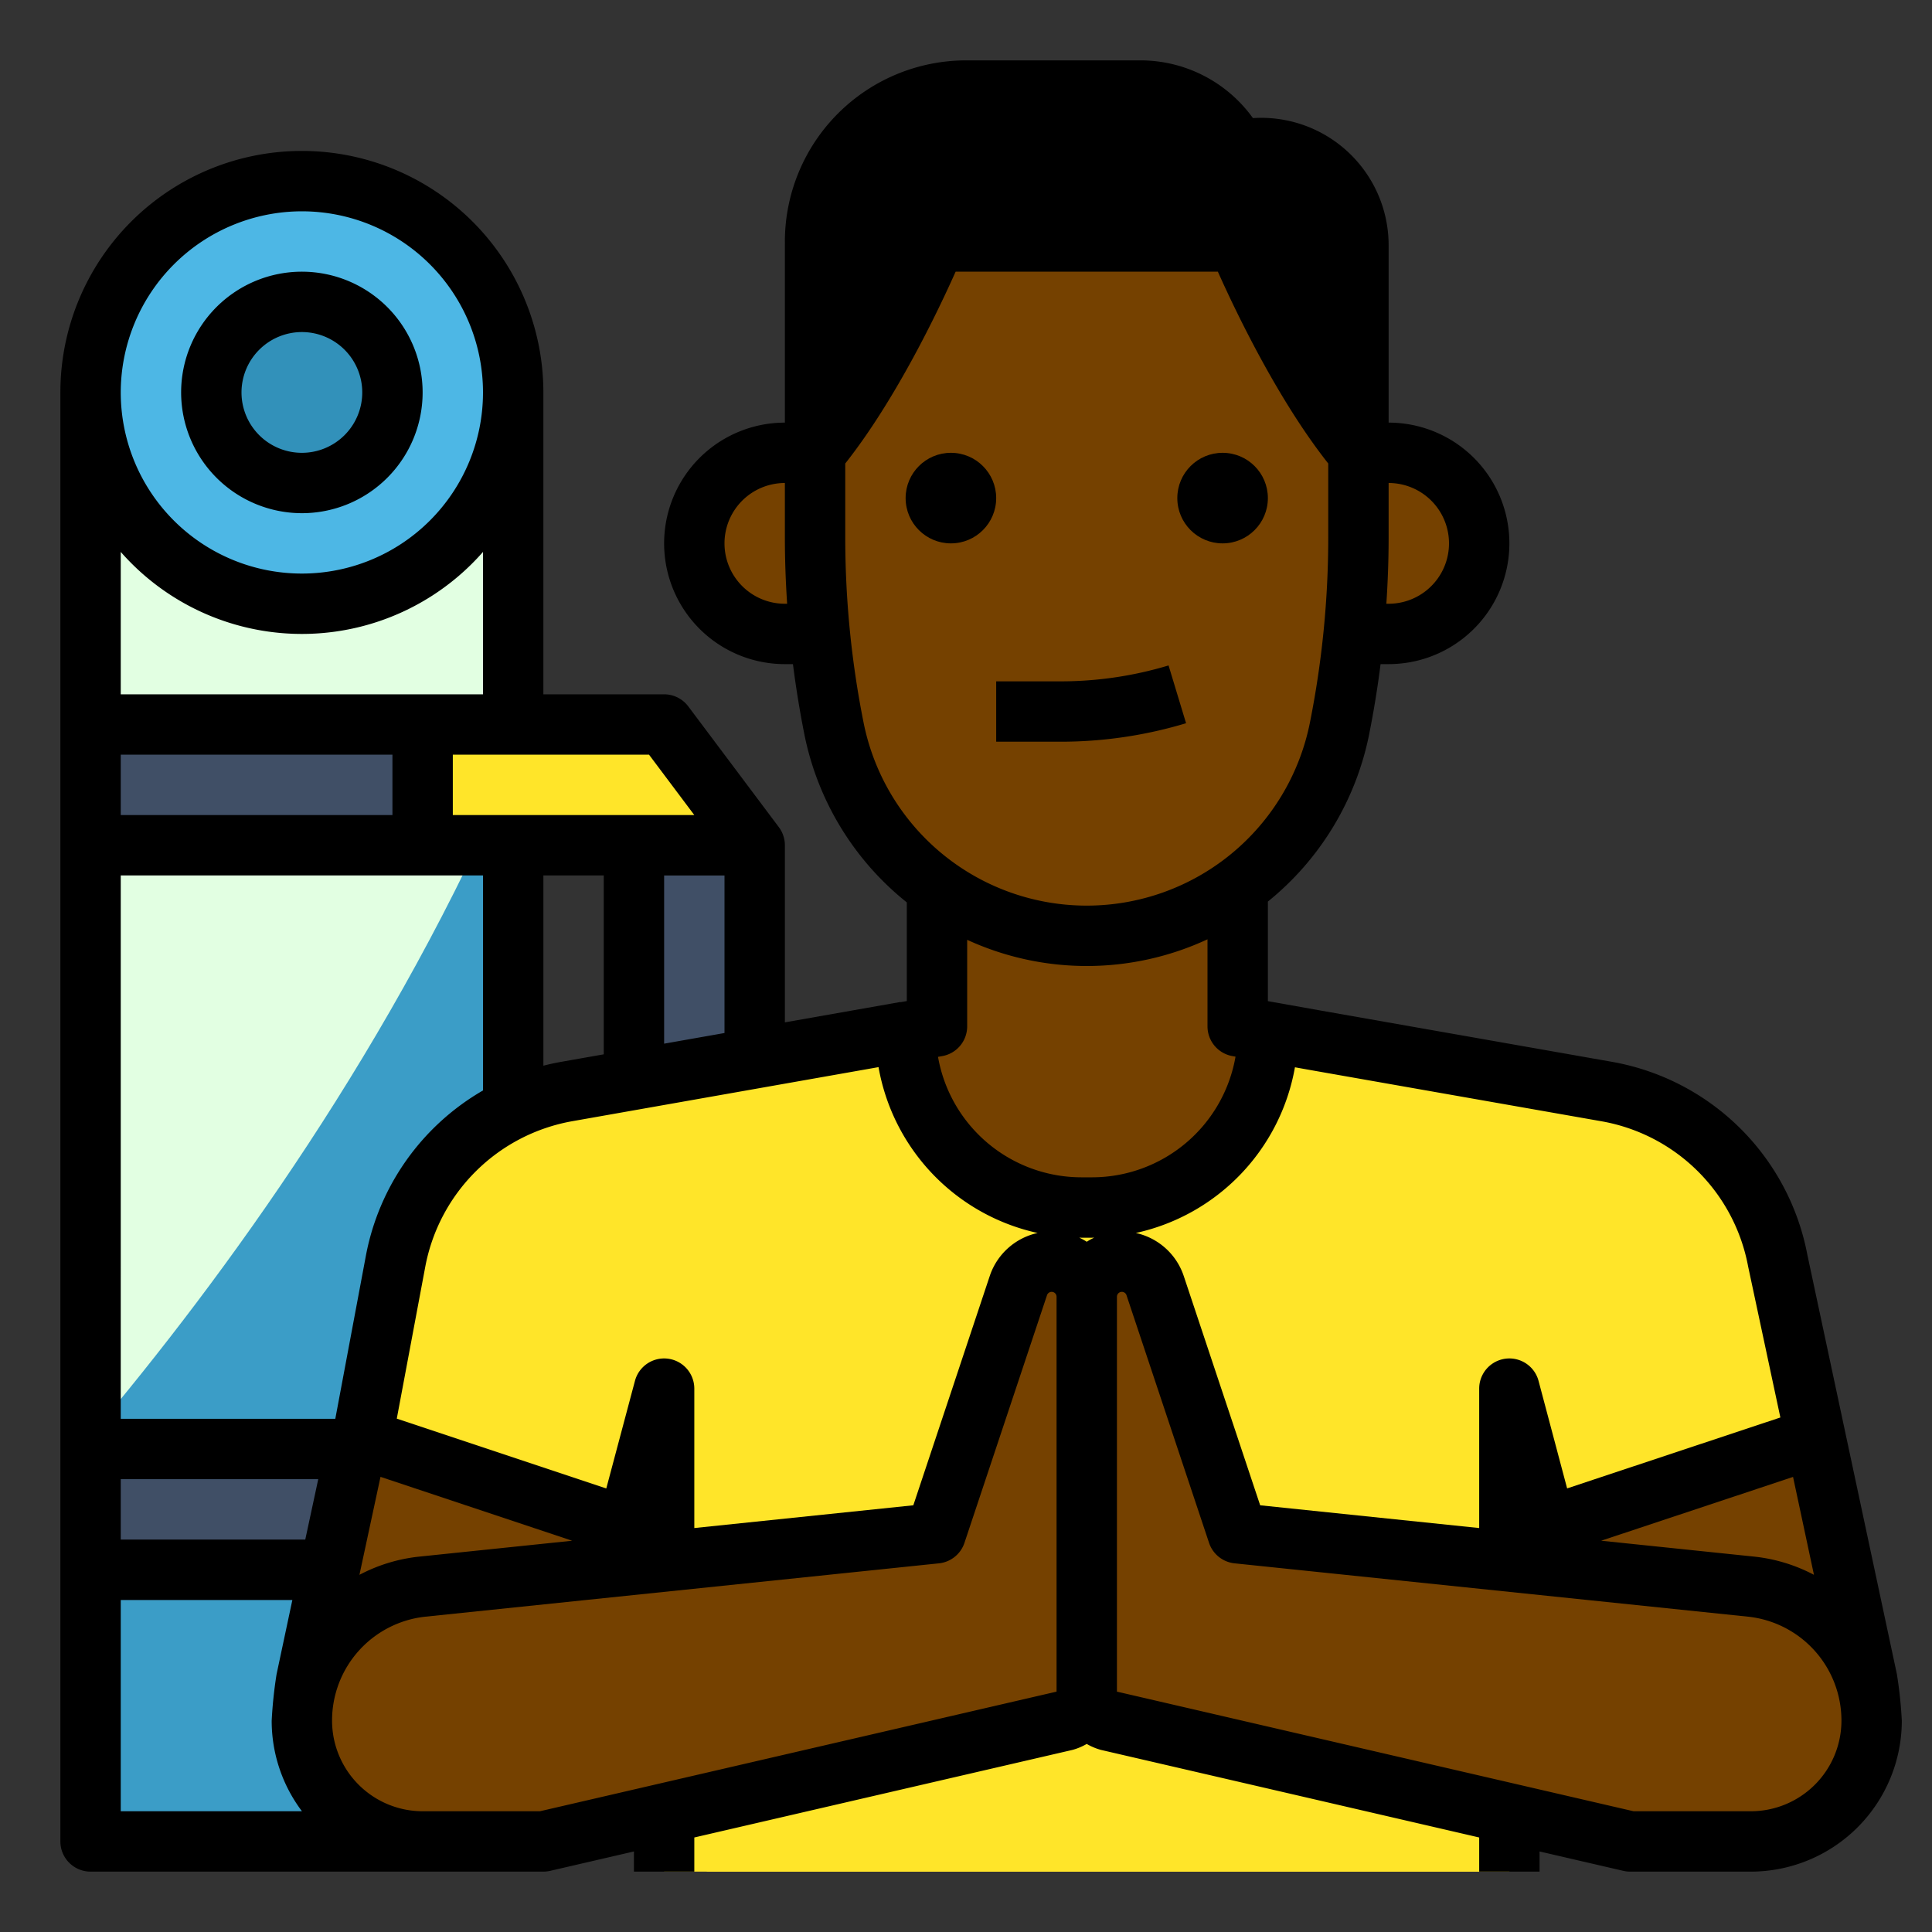 <?xml version="1.0"?>
<svg xmlns="http://www.w3.org/2000/svg" height="512px" viewBox="0 0 512 512" width="512px" class=""><rect x="0" y="0" width="512" height="512" fill="#333333" stroke="none"/><g><g id="Filled_outline" data-name="Filled outline"><path d="m24 104h112v384h-112z" fill="#45a7d1" data-original="#45A7D1" class="active-path" style="fill:#E2FFE2" data-old_color="#45a7d1"/><path d="m24 380.4v107.6h112v-285.153c-31.263 73.258-76.367 135.315-112 177.553z" fill="#3b9dc7" data-original="#3B9DC7" class=""/><circle cx="80" cy="104" fill="#4db7e5" r="56" data-original="#4DB7E5" class=""/><circle cx="80" cy="104" fill="#3291ba" r="24" data-original="#3291BA"/><path d="m24 192h112v32h-112z" fill="#404f66" data-original="#404F66" class=""/><path d="m24 392h112v32h-112z" fill="#404f66" data-original="#404F66" class=""/><path d="m200 224h-88v-32h64z" fill="#4d5e78" data-original="#4D5E78" class="" style="fill:#FFE529" data-old_color="#4d5e78"/><path d="m176 424h-64v-32h88z" fill="#4d5e78" data-original="#4D5E78" class="" style="fill:#FFE529" data-old_color="#4d5e78"/><path d="m168 232h32v160h-32z" fill="#404f66" data-original="#404F66" class=""/><path d="m224 336h128v-59.765l-24-4.235v-56h-40-40v56l-24 4.235z" fill="#fec9a3" data-original="#FEC9A3" class="" style="fill:#754100" data-old_color="#fec9a3"/><path d="m481.11 380.76-71.32 23.97-9.79-36.73v128h-224v-128l-9.722 36.457-71.44-23.437 10.022-46.93a55.994 55.994 0 0 1 45.31-44.83l89.83-15.85a46.591 46.591 0 0 0 46.59 46.59h2.82a46.591 46.591 0 0 0 46.59-46.59l79.11 13.96 10.72 1.89a55.994 55.994 0 0 1 45.31 44.83z" fill="#4d5e78" data-original="#4D5E78" class="" style="fill:#FFE529" data-old_color="#4d5e78"/><path d="m481.11 380.76-71.32 23.97-9.79-36.73v128h-212.86c68.73-37.18 167.86-104.85 227.97-208.63l10.72 1.89a55.994 55.994 0 0 1 45.31 44.83z" fill="#44546c" data-original="#44546C" class="" style="fill:#FFE529" data-old_color="#44546c"/><path d="m81.105 445.349a35.407 35.407 0 0 0 34.764 42.782h1.054a35.372 35.372 0 0 0 34.049-26.273l15.306-57.4-71.44-23.438z" fill="#fec093" data-original="#FEC093" class="" style="fill:#754100" data-old_color="#fec093"/><path d="m494.9 445.349-13.789-64.585-71.313 23.959 15.235 57.131a35.372 35.372 0 0 0 34.049 26.273h1.054a35.407 35.407 0 0 0 34.764-42.778z" fill="#fec093" data-original="#FEC093" class="" style="fill:#754100" data-old_color="#fec093"/><path d="m269.881 340.7-21.881 65.642-136.193 14.148a35.726 35.726 0 0 0 -31.807 35.51 32 32 0 0 0 32 32h32l138.2-32a8 8 0 0 0 5.8-7.692v-104.668a9.3 9.3 0 0 0 -9.3-9.3 9.3 9.3 0 0 0 -8.819 6.36z" fill="#fec9a3" data-original="#FEC9A3" class="" style="fill:#754100" data-old_color="#fec9a3"/><path d="m306.119 340.7 21.881 65.642 136.193 14.148a35.726 35.726 0 0 1 31.807 35.51 32 32 0 0 1 -32 32h-32l-138.2-32a8 8 0 0 1 -5.8-7.692v-104.668a9.3 9.3 0 0 1 9.3-9.3 9.3 9.3 0 0 1 8.819 6.36z" fill="#fec9a3" data-original="#FEC9A3" class="" style="fill:#754100" data-old_color="#fec9a3"/><g fill="#feb784"><path d="m328 251.859v-35.859h-80v35.859a71.963 71.963 0 0 0 80 0z" data-original="#FEB784" class="" style="fill:#754100" data-old_color="#FEB784"/><path d="m208 120a24 24 0 0 0 0 48h16v-48h-15.6z" data-original="#FEB784" class="" style="fill:#754100" data-old_color="#FEB784"/><path d="m368 120h-.4-15.6v48h16a24 24 0 1 0 0-48z" data-original="#FEB784" class="" style="fill:#754100" data-old_color="#FEB784"/></g><path d="m360 112v30.42a258.2 258.2 0 0 1 -5.02 50.67 68.305 68.305 0 0 1 -133.96 0q-2.505-12.525-3.76-25.21t-1.26-25.46v-30.42a72 72 0 0 1 144 0z" fill="#fec9a3" data-original="#FEC9A3" class="" style="fill:#754100" data-old_color="#fec9a3"/><path d="m360 112v30.42a258.2 258.2 0 0 1 -5.02 50.67 68.331 68.331 0 0 1 -84.39 52.66 72.022 72.022 0 0 0 54.11-69.75v-80a71.775 71.775 0 0 0 -21.09-50.91q-2.235-2.235-4.65-4.26a72.028 72.028 0 0 1 61.04 71.17z" fill="#fec093" data-original="#FEC093" class="" style="fill:#754100" data-old_color="#fec093"/><path d="m232 64h104v16h-104z" fill="#fec093" data-original="#FEC093" class="" style="fill:#754100" data-old_color="#fec093"/><path d="m360 120v-55.015a25.754 25.754 0 0 0 -32-24.985v24s14.463 34.956 32 56z" fill="#ffa912" data-original="#FFA912" class="" style="fill:#000000" data-old_color="#ffa912"/><path d="m216 120v-55.015a25.754 25.754 0 0 1 32-24.985v24s-14.463 34.956-32 56z" fill="#ffa912" data-original="#FFA912" class="" style="fill:#000000" data-old_color="#ffa912"/><path d="m328 64h-112a40 40 0 0 1 40-40h46.111a28.944 28.944 0 0 1 25.889 16z" fill="#ffb531" data-original="#FFB531" class="" style="fill:#000000" data-old_color="#ffb531"/><rect fill="#feb784" height="120" rx="8" width="16" x="280" y="336" data-original="#FEB784" class="" style="fill:#754100" data-old_color="#feb784"/><path d="m80 136a32 32 0 1 0 -32-32 32.036 32.036 0 0 0 32 32zm0-48a16 16 0 1 1 -16 16 16.019 16.019 0 0 1 16-16z" data-original="#000000" class="" style="fill:#000000"/><path d="m502.7 443.689-23.734-111.176a64.053 64.053 0 0 0 -51.739-51.113l-77.259-13.6-13.968-2.488v-26.387a76.185 76.185 0 0 0 26.827-44.269q1.853-9.26 3.037-18.658h2.136a32 32 0 0 0 0-64v-47.014a33.758 33.758 0 0 0 -35.96-33.684 36.7 36.7 0 0 0 -29.929-15.3h-46.111a48.053 48.053 0 0 0 -48 48c0 .09.01.177.013.267 0 .237-.013.473-.013.713v47.02a32 32 0 0 0 0 64h2.139q1.193 9.387 3.037 18.659a76.164 76.164 0 0 0 27.139 44.489v26.142l-1.693.3-.01-.053-30.612 5.399v-46.936a8 8 0 0 0 -1.6-4.8l-3.418-4.557-20.582-27.443a8 8 0 0 0 -6.4-3.2h-32v-80a64 64 0 0 0 -128 0v384a8 8 0 0 0 8 8h120a8.009 8.009 0 0 0 1.805-.206l22.195-5.139v5.345h16v-9.05l100-23.156c.132-.031.264-.065.393-.1a15.788 15.788 0 0 0 3.6-1.534 15.788 15.788 0 0 0 3.6 1.534c.129.037.261.071.393.1l100.014 23.156v9.05h16v-5.345l22.195 5.139a8.009 8.009 0 0 0 1.805.206h32a40.045 40.045 0 0 0 40-40 115.8 115.8 0 0 0 -1.3-12.311zm-134.7-301.273v-14.416a16 16 0 1 1 0 32h-.6c.387-5.859.6-11.726.6-17.584zm-160 17.584a16 16 0 1 1 0-32v14.419c0 5.858.213 11.725.6 17.581zm272.717 257.342a43.836 43.836 0 0 0 -15.7-4.809l-40.694-4.227 50.854-16.906zm-137.545-134.5 4 .716 77.294 13.6a47.992 47.992 0 0 1 38.787 38.377c.014.071.027.142.043.213l8.519 39.9-56.51 18.793-7.575-28.5a8 8 0 0 0 -15.73 2.059v36.948l-58.042-6.03-20.249-60.748a17.271 17.271 0 0 0 -12.7-11.417 54.7 54.7 0 0 0 42.163-43.91zm-7.172-235.535a17.778 17.778 0 0 1 16 17.677v29.151a315.751 315.751 0 0 1 -16-31.768zm-80-15.307h46.111a20.818 20.818 0 0 1 17.889 10.048v13.952h-94.987a32.056 32.056 0 0 1 30.987-24zm-32 40h11.62c-2.907 6.121-6.92 14.1-11.62 22.146zm4.862 119.518a250.937 250.937 0 0 1 -4.862-49.1v-19.585c13.484-17.052 24.714-40.666 29.25-50.833h69.5c4.537 10.166 15.768 33.778 29.25 50.831v19.585a250.962 250.962 0 0 1 -4.862 49.1 60.309 60.309 0 0 1 -118.276 0zm3.958 91.282a54.7 54.7 0 0 0 42.169 43.951 17.271 17.271 0 0 0 -12.7 11.417l-20.249 60.748-58.04 6.031v-36.947a8 8 0 0 0 -15.729-2.062l-7.6 28.517-55.518-18.5 7.573-40.385a48.229 48.229 0 0 1 38.836-38.423zm-81.189 125.51-40.7 4.228a43.707 43.707 0 0 0 -15.677 4.811l5.584-25.97zm-7.631-125.888v-50.422h16v47.406l-11.224 1.981q-2.419.426-4.776 1.035zm48-8.663-16 2.824v-44.583h16zm-20-73.759 12 16h-64v-16zm-92-144a48 48 0 1 1 -48 48 48.053 48.053 0 0 1 48-48zm-48 90.265a63.87 63.87 0 0 0 96 0v37.735h-96zm0 53.735h72v16h-72zm0 32h96v56.981a64.307 64.307 0 0 0 -31.006 43.636l-8.134 43.383h-56.86zm0 248v-56h45.481l-4.181 19.659a115.749 115.749 0 0 0 -1.3 12.341 39.788 39.788 0 0 0 8.022 24zm48.9-72h-48.9v-16h52.337zm199.1 40.3-136.914 31.7h-31.086a24.028 24.028 0 0 1 -24-24 27.68 27.68 0 0 1 24.633-27.553l136.193-14.147a8 8 0 0 0 6.764-5.427l21.881-65.642a1.3 1.3 0 0 1 2.529.411zm8-119.221a17.268 17.268 0 0 0 -1.985-1.091c.182 0 .362.014.545.014h2.88c.183 0 .363-.012.545-.014a17.268 17.268 0 0 0 -1.985 1.089zm1.44-17.079h-2.88a38.615 38.615 0 0 1 -37.977-31.924l1.12-.2a8 8 0 0 0 6.609-7.876v-22.938a75.869 75.869 0 0 0 63.688-.137v23.075a8 8 0 0 0 6.582 7.873l.844.151a38.614 38.614 0 0 1 -37.986 31.976zm174.56 168h-31.086l-136.914-31.7v-104.659a1.3 1.3 0 0 1 2.529-.411l21.881 65.642a8 8 0 0 0 6.764 5.427l136.142 14.143a27.691 27.691 0 0 1 24.684 27.558 24.028 24.028 0 0 1 -24 24z" data-original="#000000" class="" style="fill:#000000"/><path d="m264 196.56h16.934a115.032 115.032 0 0 0 33.385-4.9l-4.638-15.312a99.1 99.1 0 0 1 -28.747 4.216h-16.934z" data-original="#000000" class="" style="fill:#000000"/><circle cx="252" cy="132" r="12" data-original="#000000" class="" style="fill:#000000"/><circle cx="324" cy="132" r="12" data-original="#000000" class="" style="fill:#000000"/></g></g> </svg>
